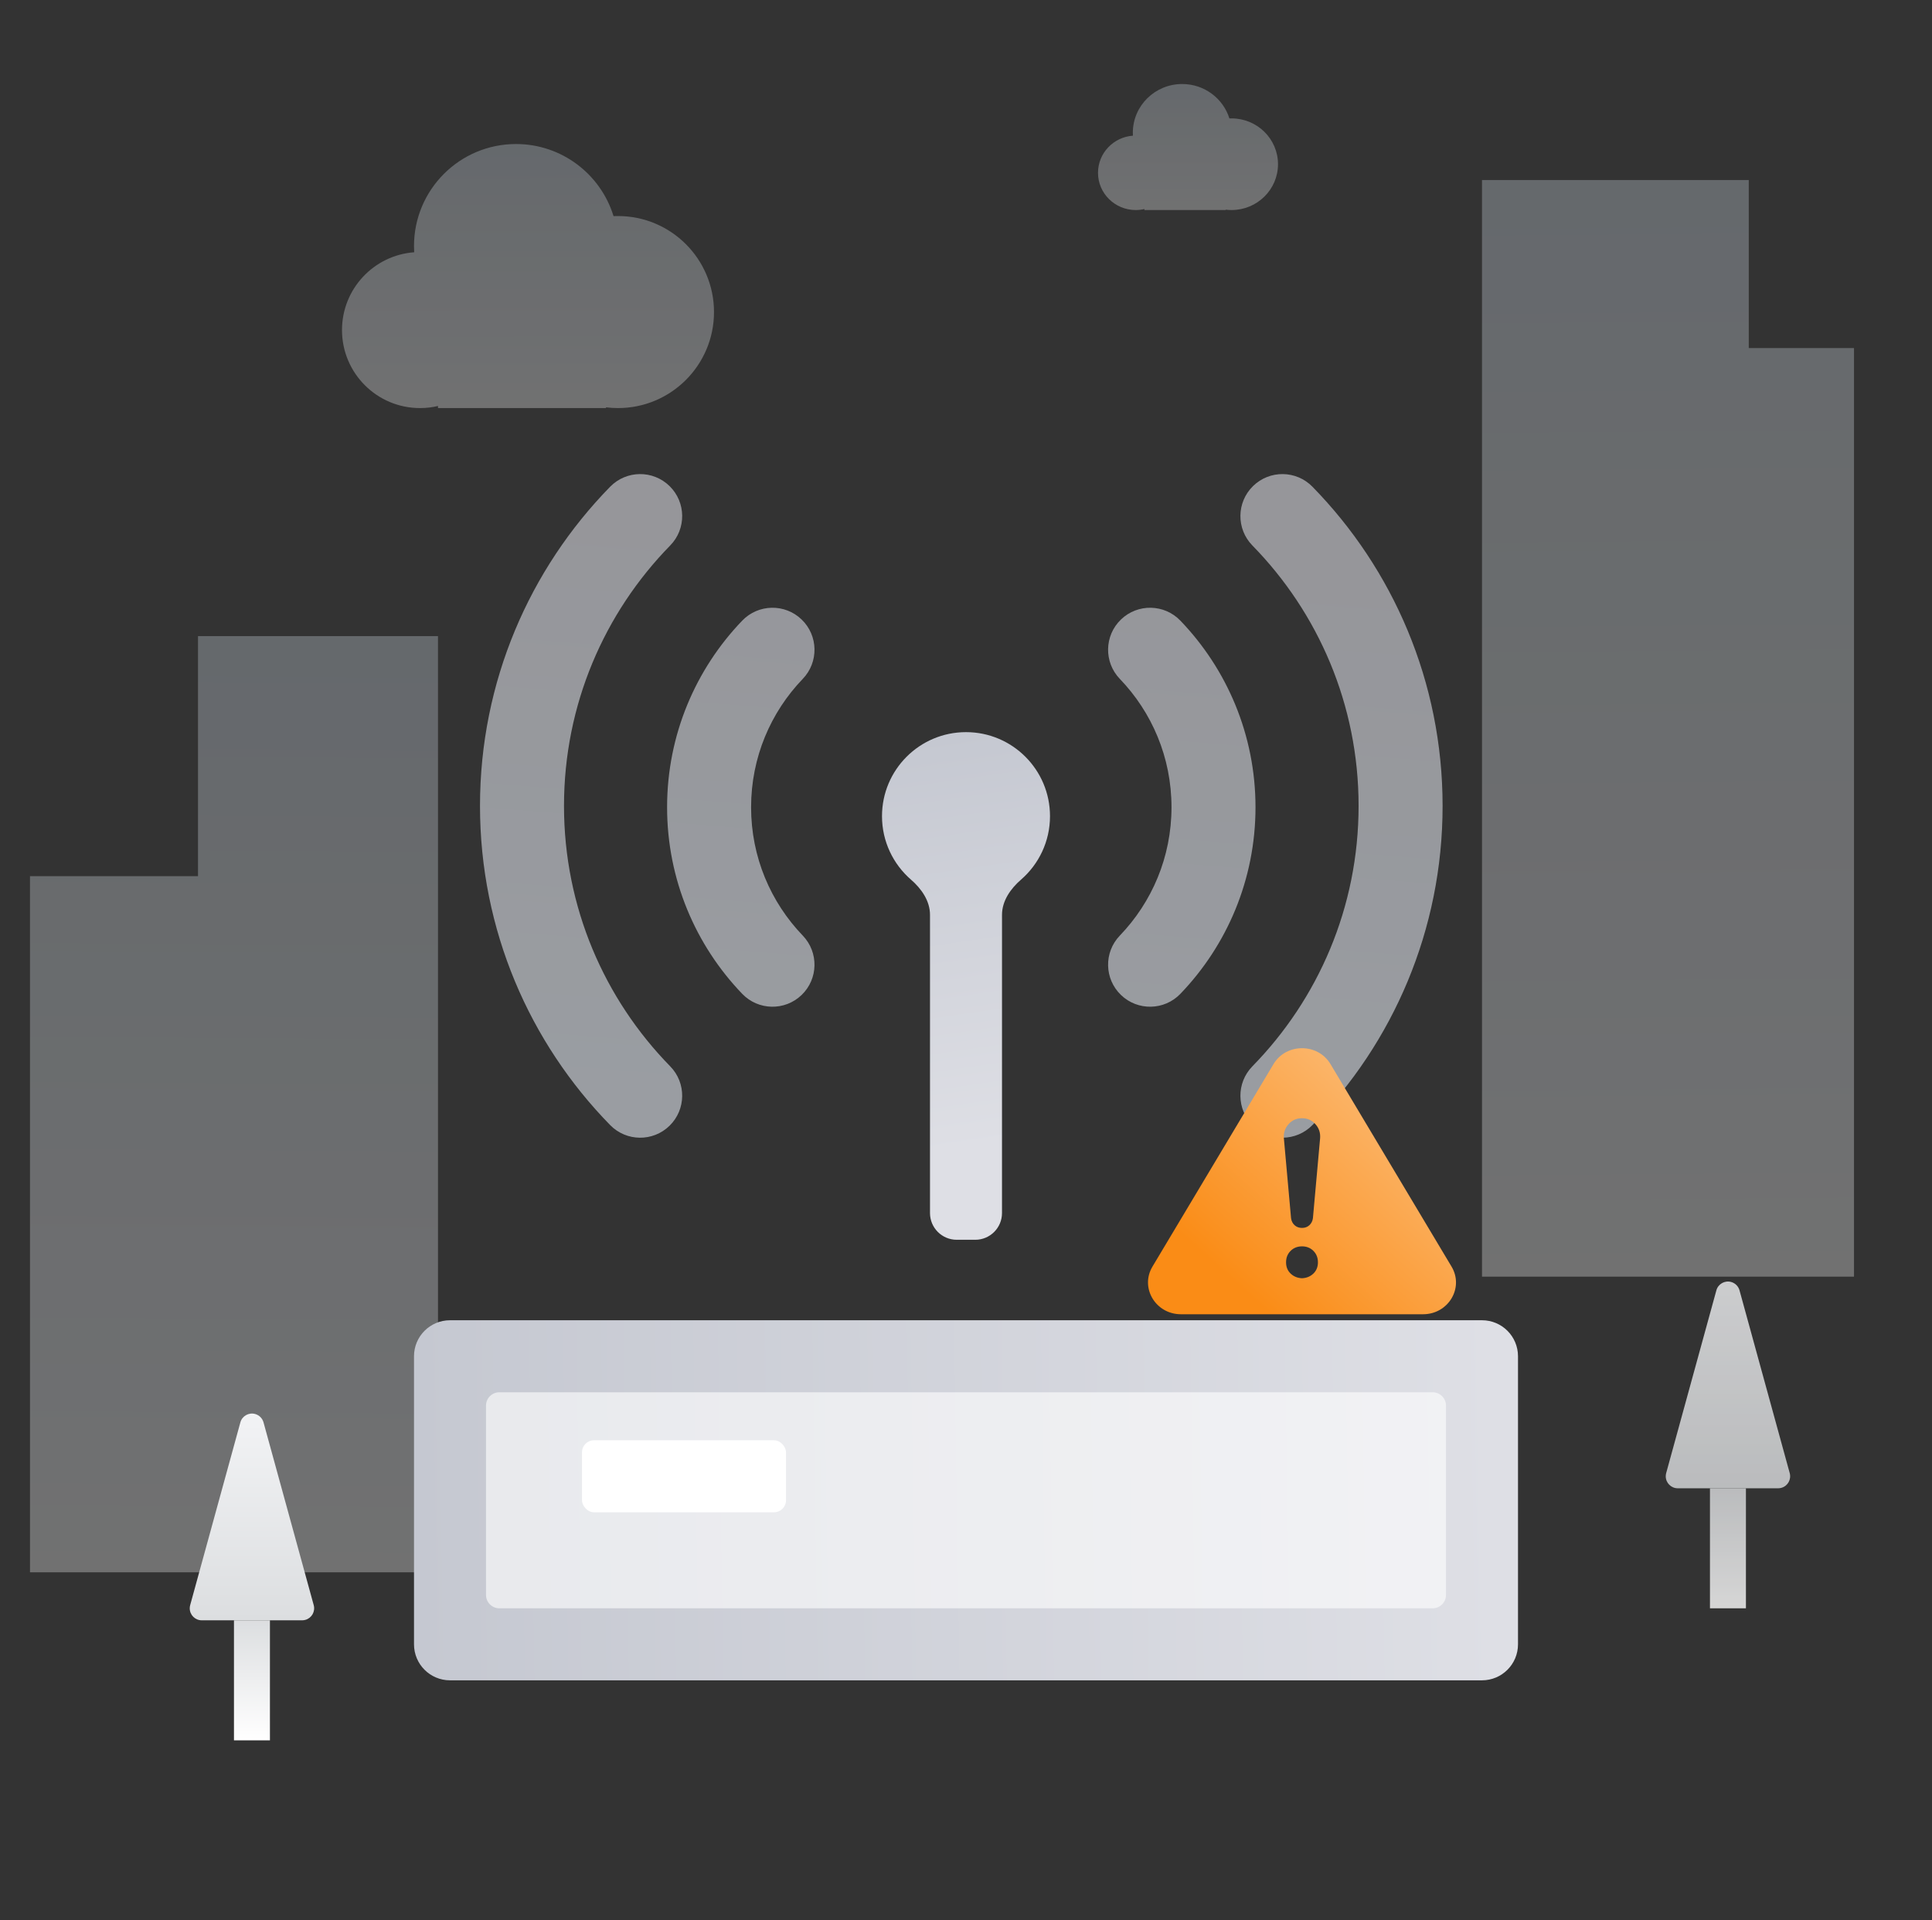 <svg width="161" height="160" viewBox="0 0 161 160" fill="none" xmlns="http://www.w3.org/2000/svg">
<rect x="0" y="0" width="161" height="160" fill="#333333" stroke="none"/>
<g opacity="0.8">
<path opacity="0.4" fill-rule="evenodd" clip-rule="evenodd" d="M36.5 131V53H16.5V73H2.5V131H36.5Z" fill="url(#paint0_linear_441_10780)"/>
<path opacity="0.4" fill-rule="evenodd" clip-rule="evenodd" d="M43 12C46.828 12 50.064 14.53 51.129 18.009L51.251 18.004L51.5 18C55.918 18 59.5 21.582 59.5 26C59.5 30.418 55.918 34 51.5 34C51.161 34 50.828 33.979 50.5 33.938L50.5 34H36.5L36.501 33.826C36.019 33.94 35.517 34 35 34C31.41 34 28.5 31.09 28.5 27.5C28.5 24.073 31.152 21.265 34.516 21.018C34.505 20.847 34.5 20.674 34.5 20.5C34.5 15.806 38.306 12 43 12Z" fill="url(#paint1_linear_441_10780)"/>
<path opacity="0.4" fill-rule="evenodd" clip-rule="evenodd" d="M98.516 7C100.368 7 101.934 8.208 102.45 9.868L102.629 9.864C104.767 9.864 106.5 11.573 106.5 13.682C106.5 15.79 104.767 17.5 102.629 17.5C102.465 17.5 102.304 17.49 102.145 17.47L102.145 17.5H95.371L95.371 17.417C95.138 17.471 94.895 17.5 94.645 17.5C92.908 17.5 91.5 16.111 91.5 14.398C91.5 12.762 92.784 11.422 94.411 11.304C94.406 11.223 94.403 11.14 94.403 11.057C94.403 8.816 96.245 7 98.516 7Z" fill="url(#paint2_linear_441_10780)"/>
<path opacity="0.4" fill-rule="evenodd" clip-rule="evenodd" d="M123.5 15H145.731V29H154.5V106.369H123.5V15Z" fill="url(#paint3_linear_441_10780)"/>
</g>
<path d="M160.5 139H0.5V160H160.5V139Z" fill="url(#paint4_radial_441_10780)"/>
<path d="M80.5 61C84.366 61 87.5 64.134 87.5 68C87.5 70.113 86.563 72.008 85.083 73.291C84.208 74.05 83.501 75.064 83.501 76.222L83.5 101.068C83.5 102.298 82.503 103.295 81.273 103.295H79.727C78.497 103.295 77.5 102.298 77.5 101.068L77.5 76.223C77.5 75.065 76.793 74.05 75.918 73.292C74.437 72.008 73.5 70.114 73.5 68C73.5 64.134 76.634 61 80.5 61Z" fill="url(#paint5_linear_441_10780)"/>
<g opacity="0.6">
<path fill-rule="evenodd" clip-rule="evenodd" d="M55.85 45.448C57.202 44.067 57.178 41.851 55.797 40.499C54.415 39.147 52.199 39.17 50.847 40.552C44.14 47.405 40 56.795 40 67.146C40 77.496 44.14 86.886 50.847 93.739C52.199 95.121 54.415 95.144 55.797 93.793C57.178 92.44 57.202 90.225 55.85 88.843C50.371 83.245 47 75.593 47 67.146C47 58.699 50.371 51.046 55.85 45.448ZM66.898 56.562C68.237 55.169 68.194 52.953 66.801 51.614C65.407 50.274 63.192 50.317 61.852 51.71C57.978 55.739 55.591 61.223 55.591 67.257C55.591 73.291 57.978 78.775 61.852 82.804C63.192 84.197 65.407 84.24 66.801 82.9C68.194 81.561 68.237 79.345 66.898 77.952C64.227 75.174 62.591 71.41 62.591 67.257C62.591 63.103 64.227 59.34 66.898 56.562ZM93.415 82.9C92.022 81.561 91.978 79.345 93.318 77.952C95.989 75.174 97.625 71.41 97.625 67.257C97.625 63.103 95.989 59.34 93.318 56.562C91.978 55.169 92.022 52.953 93.415 51.614C94.808 50.274 97.024 50.317 98.364 51.71C102.238 55.739 104.625 61.223 104.625 67.257C104.625 73.291 102.238 78.775 98.364 82.804C97.024 84.197 94.808 84.24 93.415 82.9ZM104.366 88.843C103.014 90.225 103.038 92.44 104.419 93.793C105.801 95.144 108.016 95.121 109.369 93.739C116.076 86.886 120.216 77.496 120.216 67.146C120.216 56.795 116.076 47.405 109.369 40.552C108.016 39.17 105.801 39.147 104.419 40.499C103.038 41.851 103.014 44.067 104.366 45.448C109.844 51.046 113.216 58.699 113.216 67.146C113.216 75.593 109.844 83.245 104.366 88.843Z" fill="url(#paint6_linear_441_10780)"/>
</g>
<path d="M34.5 113C34.5 111.343 35.843 110 37.5 110H123.5C125.157 110 126.5 111.343 126.5 113V137C126.5 138.657 125.157 140 123.5 140H37.5C35.843 140 34.5 138.657 34.5 137V113Z" fill="url(#paint7_linear_441_10780)"/>
<path opacity="0.6" d="M119.386 116H41.614C40.999 116 40.5 116.499 40.5 117.114V132.886C40.5 133.501 40.999 134 41.614 134H119.386C120.001 134 120.5 133.501 120.5 132.886V117.114C120.5 116.499 120.001 116 119.386 116Z" fill="white"/>
<rect x="48.5" y="120" width="17" height="6" rx="1" fill="white"/>
<g opacity="0.8">
<path d="M144.96 107.509L149.143 122.735C149.289 123.268 148.976 123.818 148.444 123.964C148.357 123.988 148.268 124 148.179 124H139.812C139.259 124 138.812 123.552 138.812 123C138.812 122.911 138.824 122.821 138.848 122.735L143.031 107.509C143.177 106.977 143.728 106.664 144.26 106.81C144.6 106.904 144.866 107.169 144.96 107.509Z" fill="url(#paint8_linear_441_10780)"/>
<path d="M145.494 124H142.497V134H145.494V124Z" fill="url(#paint9_linear_441_10780)"/>
</g>
<path d="M21.96 118.509L26.143 133.735C26.289 134.268 25.976 134.818 25.444 134.964C25.357 134.988 25.268 135 25.179 135H16.812C16.259 135 15.812 134.552 15.812 134C15.812 133.911 15.824 133.821 15.848 133.735L20.031 118.509C20.177 117.977 20.728 117.664 21.26 117.81C21.6 117.904 21.866 118.169 21.96 118.509Z" fill="url(#paint10_linear_441_10780)"/>
<path d="M22.494 135H19.497V145H22.494V135Z" fill="url(#paint11_linear_441_10780)"/>
<path fill-rule="evenodd" clip-rule="evenodd" d="M110.874 88.657C109.819 86.892 107.181 86.892 106.126 88.657L96.038 105.53C94.983 107.294 96.302 109.5 98.412 109.5H118.588C120.698 109.5 122.017 107.294 120.962 105.53L110.874 88.657ZM107.38 93.662C107.675 93.332 108.048 93.167 108.5 93.167H108.498C108.949 93.167 109.323 93.332 109.618 93.662C109.914 93.991 110.044 94.382 110.009 94.833L109.41 101.5C109.375 101.742 109.275 101.937 109.111 102.086C108.946 102.234 108.742 102.308 108.499 102.307C108.256 102.307 108.052 102.233 107.887 102.086C107.723 101.939 107.623 101.743 107.588 101.5L106.989 94.833C106.955 94.382 107.085 93.992 107.38 93.662ZM109.451 106.109C109.199 106.352 108.882 106.483 108.5 106.5C108.118 106.482 107.801 106.351 107.549 106.109C107.297 105.867 107.172 105.554 107.172 105.172C107.172 104.789 107.297 104.472 107.549 104.221C107.801 103.97 108.118 103.844 108.5 103.843C108.882 103.843 109.199 103.969 109.451 104.221C109.702 104.473 109.828 104.79 109.828 105.172C109.828 105.553 109.702 105.866 109.451 106.109Z" fill="url(#paint12_linear_441_10780)"/>
<defs>
<linearGradient id="paint0_linear_441_10780" x1="28" y1="131" x2="28.5" y2="53" gradientUnits="userSpaceOnUse">
<stop stop-color="#F2F3F5"/>
<stop offset="1" stop-color="#CFDAE4"/>
</linearGradient>
<linearGradient id="paint1_linear_441_10780" x1="36.25" y1="34" x2="36.206" y2="11.999" gradientUnits="userSpaceOnUse">
<stop stop-color="#F2F3F5"/>
<stop offset="1" stop-color="#CFDAE4"/>
</linearGradient>
<linearGradient id="paint2_linear_441_10780" x1="95.25" y1="17.5" x2="95.23" y2="7" gradientUnits="userSpaceOnUse">
<stop stop-color="#F2F3F5"/>
<stop offset="1" stop-color="#CFDAE4"/>
</linearGradient>
<linearGradient id="paint3_linear_441_10780" x1="131.25" y1="106.369" x2="130.498" y2="15.002" gradientUnits="userSpaceOnUse">
<stop stop-color="#F2F3F5"/>
<stop offset="1" stop-color="#CFDAE4"/>
</linearGradient>
<radialGradient id="paint4_radial_441_10780" cx="0" cy="0" r="1" gradientUnits="userSpaceOnUse" gradientTransform="translate(-75.22 79.5) rotate(90) scale(160 11.515)">
<stop stop-color="#EBEDF0"/>
<stop offset="1" stop-color="white" stop-opacity="0"/>
</radialGradient>
<linearGradient id="paint5_linear_441_10780" x1="81.323" y1="95.605" x2="76.398" y2="61.701" gradientUnits="userSpaceOnUse">
<stop stop-color="#DEDFE5"/>
<stop offset="1" stop-color="#C5C8D1"/>
</linearGradient>
<linearGradient id="paint6_linear_441_10780" x1="80.5" y1="46" x2="76.571" y2="94.683" gradientUnits="userSpaceOnUse">
<stop stop-color="#D8D9E0"/>
<stop offset="1" stop-color="#DFE5ED"/>
</linearGradient>
<linearGradient id="paint7_linear_441_10780" x1="125" y1="125" x2="34.483" y2="126.425" gradientUnits="userSpaceOnUse">
<stop stop-color="#DEDFE5"/>
<stop offset="1" stop-color="#C5C8D1"/>
</linearGradient>
<linearGradient id="paint8_linear_441_10780" x1="143.995" y1="106.774" x2="143.995" y2="124" gradientUnits="userSpaceOnUse">
<stop stop-color="#F2F3F5"/>
<stop offset="1" stop-color="#DCDEE0"/>
</linearGradient>
<linearGradient id="paint9_linear_441_10780" x1="143.995" y1="134" x2="143.995" y2="124" gradientUnits="userSpaceOnUse">
<stop stop-color="white"/>
<stop offset="1" stop-color="#DCDEE0"/>
</linearGradient>
<linearGradient id="paint10_linear_441_10780" x1="20.995" y1="117.774" x2="20.995" y2="135" gradientUnits="userSpaceOnUse">
<stop stop-color="#F2F3F5"/>
<stop offset="1" stop-color="#DCDEE0"/>
</linearGradient>
<linearGradient id="paint11_linear_441_10780" x1="20.995" y1="145" x2="20.995" y2="135" gradientUnits="userSpaceOnUse">
<stop stop-color="white"/>
<stop offset="1" stop-color="#DCDEE0"/>
</linearGradient>
<linearGradient id="paint12_linear_441_10780" x1="101.944" y1="106.014" x2="119.864" y2="86.1" gradientUnits="userSpaceOnUse">
<stop stop-color="#FA8C16"/>
<stop offset="1" stop-color="#FCC58A"/>
</linearGradient>
</defs>
</svg>
